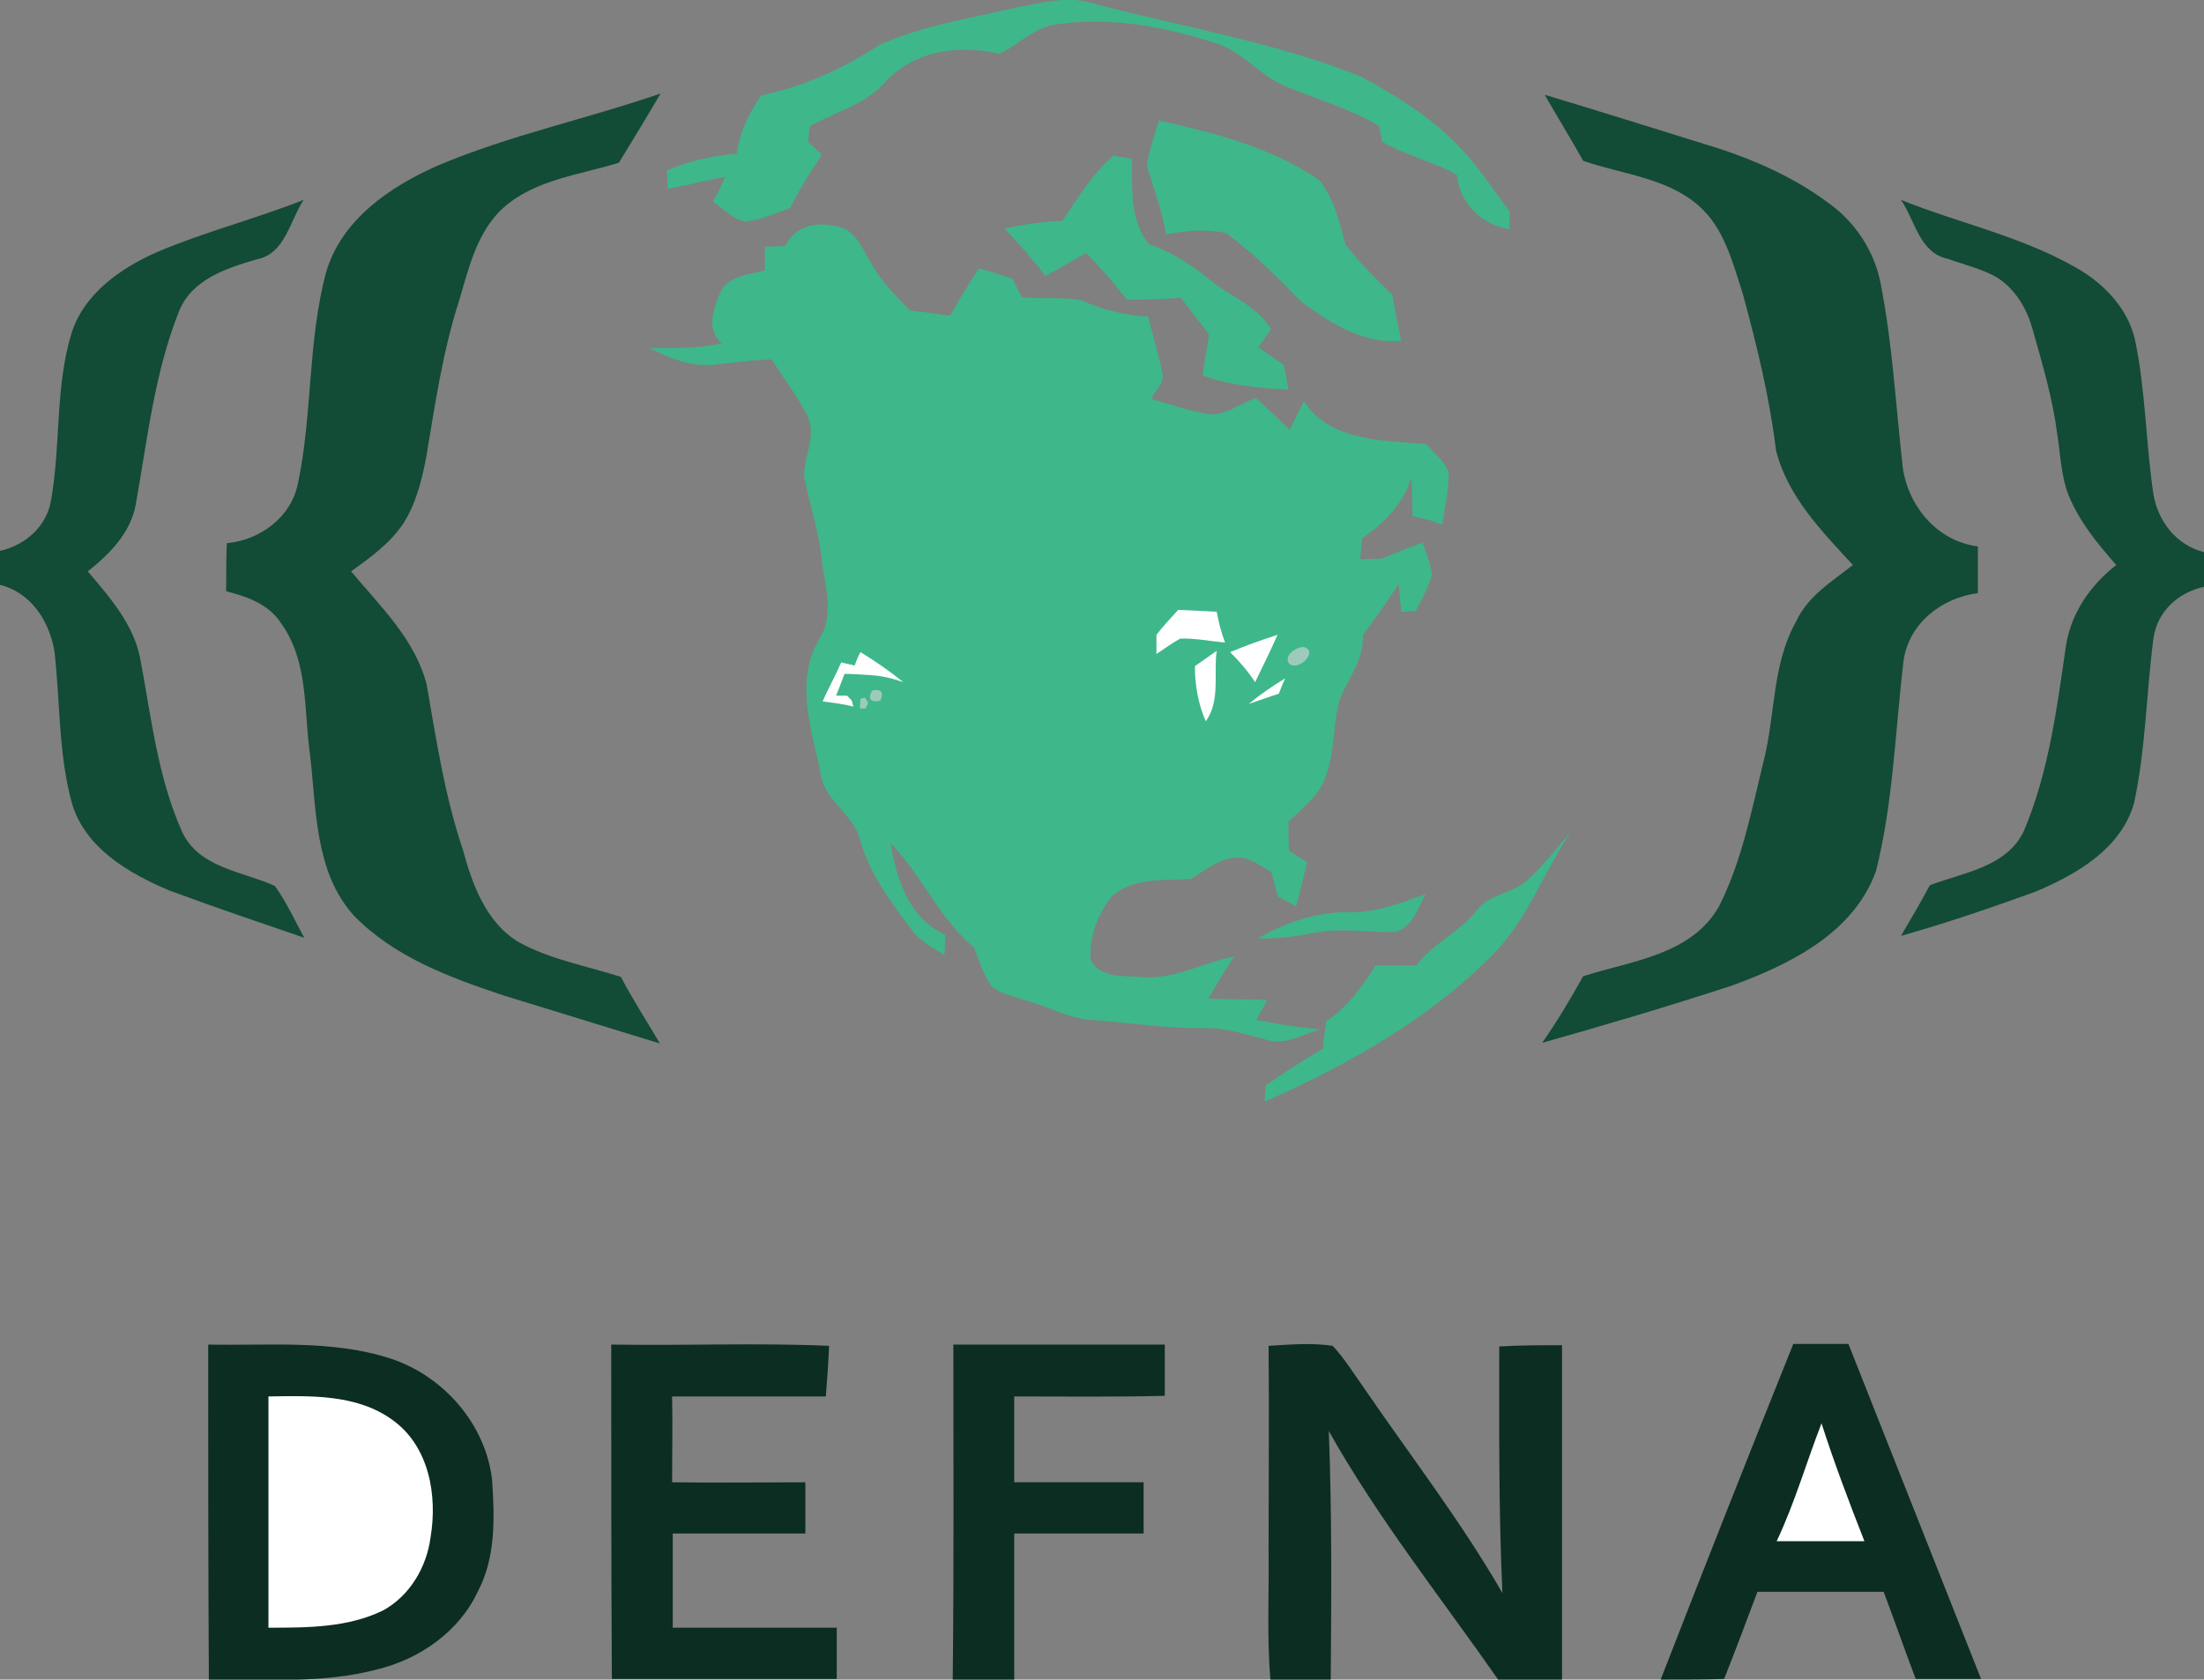<svg id="Layer_1" xmlns="http://www.w3.org/2000/svg" viewBox="0 0 344 262.2"><rect x="0" y="0" width="344" height="262.2" fill="#808080" stroke="none"/><style>.st0{fill:#3EB78B;} .st1{fill:#124B36;} .st2{fill:#FFFFFF;} .st3{fill:#9ECABB;} .st4{fill:#0C2D21;}</style><path class="st0" d="M159.4 1c3.7-.7 7.5-1.6 11.1-.5 13.9 3.7 28.3 6 41.8 11.4 5.8 3.1 11.6 6.7 16.1 11.7 2.7 2.9 4.8 6.2 7.2 9.4v2.8c-4.4-.7-7.8-4.1-8.2-8.5-3.7-2.1-8-3-11.7-5.2l-.4-2.4c-4.6-2.8-9.9-4.2-14.8-6.3-3.9-1.6-6.5-5.3-10.6-6.6-8.2-2.7-17-4.3-25.6-2.9-3.2.7-5.5 3.2-8.3 4.5-6.2-1.5-13.6-.5-18 4.6-3.1 3.4-7.7 4.5-11.6 6.7-.1.6-.2 1.8-.3 2.4.7.7 1.5 1.4 2.2 2.1-1.9 2.7-3.5 5.4-5 8.3-2.4.8-4.6 1.9-7.1 2.1-1.9-.5-3.3-2-4.9-3.1.7-1.3 1.3-2.6 1.9-3.9-3 .6-6 1.3-9 1.9 0-.7-.1-2.2-.1-2.9 3.5-1.5 7.1-2.3 10.9-2.6.4-3.3 1.9-6.3 3.8-9.1 6.6-1.4 12.7-4.1 18.3-7.8 7.2-3.3 14.9-4.3 22.3-6.1z"/><path class="st1" d="M68.2 25.9c11.3-4.8 23.3-7.3 34.9-11.3-2.1 3.6-4.3 7.2-6.5 10.8-6.1 1.9-13 2.6-18 7-4.1 3.7-5.4 9.3-6.9 14.4-2.6 8-3.8 16.4-5.2 24.7-.7 3.6-1.6 7.2-3.6 10.3-2.1 3.1-5.2 5.3-8.1 7.4 4.5 5.4 10 10.6 11.8 17.7 1.5 8.6 2.8 17.3 5.6 25.6 1.5 5.5 3.6 11.5 8.8 14.6 4.9 2.7 10.6 3.7 15.9 5.4 1.9 3.6 4.1 7 6.1 10.4-8.1-2.5-16.3-5-24.4-7.5-8.4-2.8-17.1-6-23.4-12.5-6.1-6.8-5.8-16.5-6.8-25-1-7-.2-14.7-4.6-20.7-1.9-2.9-5.3-4.1-8.5-4.9 0-2.5 0-5 .1-7.5 5.2-.5 10-4 11.1-9.3 2.3-10.9 1.5-22.2 4.4-33 2.4-8.2 9.9-13.3 17.3-16.6zM241.1 14.8c8 2.4 16 4.9 24 7.4 7.2 2.1 14.3 5 20.3 9.5 4.1 2.9 7.1 7.4 8.1 12.4 1.9 9.6 2.4 19.4 3.5 29 .9 6 5.4 11.4 11.7 12.2v7.3c-5.6.7-10.8 4.7-11.6 10.6-1.3 10.9-1.6 22.1-4.3 32.8-3.5 9.7-13.5 14.6-22.6 17.9-9.8 3.2-19.6 6.1-29.5 8.9 2.3-3.3 4.4-6.8 6.4-10.4 7.5-2.4 16.9-3.3 21.2-10.9 3.6-7.1 5.1-15.1 7-22.8 1.8-7.2 1.3-15 5-21.6 1.8-4 5.6-6.3 8.9-8.9-4.8-5.2-10.2-10.7-12-17.9-1-8.3-3-16.4-5.2-24.5-1.6-4.9-2.9-10.3-7-13.8-5-4.3-11.9-4.8-17.9-6.9-1.9-3.4-4-6.8-6-10.3z"/><path class="st0" d="M180.9 18.8c8.7 2 17.7 4.2 25.1 9.4 2.2 2.9 3.1 6.5 4 10 2.2 2.8 4.7 5.3 7.3 7.8.4 2.4.9 4.8 1.4 7.2-5.9.6-11.1-2.8-15.6-6.1-3.7-3.8-7.4-7.5-11.7-10.7-3.1-.7-6.3-.4-9.4.2-.6-3.7-1.9-7.1-3-10.7.3-2.4 1.2-4.7 1.9-7.1z"/><path class="st0" d="M173.8 24.3c1 .2 1.9.3 2.9.5 0 4.6-.4 9.5 2.6 13.3 3.4 1.2 6.5 3.1 9.3 5.4 3.2 2.7 7.5 4.1 9.8 7.9l-2 2.8c1.3.9 2.7 1.9 4 2.8.2 1.3.5 2.6.7 3.8-4.5-.2-9.1-.6-13.4-2.2.3-2.2.7-4.3 1-6.4-1.5-1.9-2.9-3.8-4.4-5.7-2.8.2-5.6.3-8.4.3-2-2.6-4.1-5-6.4-7.3l-6.3 3.6c-2-2.6-4.1-5-6.4-7.4 3-.7 6-1.1 9-1.2 2.5-3.7 4.7-7.4 8-10.2z"/><path class="st1" d="M24.4 39.4c7.5-3.2 15.4-5.2 23-8.2-2.2 3.3-2.9 8.5-7.4 9.3-4.7 1.4-10.1 3.1-12.1 8.2-3.8 9.6-4.9 19.9-6.7 30-.8 4.5-4.1 7.8-7.5 10.5 3.4 4 7.2 8.3 8.2 13.7 1.7 9 2.7 18.4 6.5 26.9 2.6 5.7 9.4 6.2 14.5 8.5 1.8 2.5 3.1 5.4 4.6 8.1-7-2.4-14.1-4.8-21.1-7.4-6.4-2.7-13.2-6.7-15.2-13.7-2.1-7.7-1.8-15.8-2.7-23.6-.8-4.8-3.7-9.2-8.5-10.4V86c4-.9 7.4-3.9 8-8.1 1.5-8.6.6-17.6 3.2-26 2-6.1 7.6-10 13.2-12.5zM296.7 31.2c8.9 3.6 18.5 5.6 27 10.4 4.4 2.4 8.3 6.3 9.5 11.3 1.7 8 1.7 16.2 2.9 24.2.7 4.3 3.6 8 7.9 9.1v5.4c-4 .9-7.3 3.8-7.9 8.1-1.1 8.5-1.2 17.2-3 25.6-2 7.2-9 11.2-15.4 13.9-6.9 2.5-13.9 4.9-21 6.9 1.5-2.6 3.1-5.2 4.5-7.9 5.2-2 12-2.8 14.7-8.5 3.8-9 5.1-18.8 6.5-28.5.7-5.3 3.8-9.8 7.9-13-2.9-3.3-5.7-6.7-7.4-10.8-1.2-3-1.3-6.4-1.8-9.6-.7-5.5-2.3-10.9-3.8-16.2-.9-3.4-2.8-6.6-5.8-8.4-2.4-1.3-5-1.9-7.5-2.8-4.4-.9-5.1-6-7.3-9.2z"/><path class="st0" d="M122.6 38.4c1.5-3.2 5-3.9 8.2-3 2.8.5 3.8 3.5 5.1 5.6 1.6 2.9 3.9 5.2 6.2 7.5 2.1.2 4.1.5 6.2.8 1.4-2.5 2.9-5 4.5-7.4 1.8.5 3.5 1 5.2 1.6.5 1 1 1.9 1.5 2.9 3.1.3 6.2-.1 9.3.5 3.3 1.4 6.8 2.4 10.4 2.5.7 2.9 1.6 5.8 2.2 8.7.5 1.6-1.1 2.8-1.7 4.2 3.1.8 6.2 2 9.4 2.4 2.5-.1 4.6-1.7 6.9-2.6 1.8 1.6 3.5 3.3 5.3 5 .7-1.5 1.5-3 2.2-4.5 4 6.3 12.4 6.2 19.1 6.7 1.2 1.4 2.8 2.6 3.5 4.4.1 2.8-.6 5.5-1 8.2-1.5-.6-3-1-4.6-1.3-.1-2-.1-4-.2-6-1.3 4-4.2 7.1-7.7 9.4-.1.8-.2 2.5-.3 3.3.9 0 2.6-.1 3.4-.1 2.1-.9 4.2-1.7 6.3-2.5.6 1.6 1.3 3.3 1.5 5-.5 2-1.6 3.8-2.5 5.7-.8 0-1.5.1-2.3.1-.1-1.1-.3-3.3-.4-4.3-1.8 2.7-3.7 5.4-5.6 8 .2 3.8-2.3 6.7-3.6 10-1.1 3.9-.7 8-2.1 11.8-.9 3.1-3.7 5.1-5.9 7.3 0 1.5 0 3 .1 4.5.9.6 1.8 1.2 2.8 1.8-.5 2.3-1.1 4.6-1.7 6.9-.7-.4-2.1-1.2-2.8-1.5-.4-1.3-.7-2.6-1.1-3.9-1.7-.9-3.4-2.4-5.5-2.2-2.7.1-4.8 2-7 3.3-4.2.3-9.4-.3-12.6 3-2 2.7-3.3 6.1-3.1 9.5 1.3 3 5 2.6 7.6 2.8 5.2.6 9.9-2.2 14.8-3.2-1.4 2.2-2.7 4.4-4 6.6 3.1.1 6.1.1 9.2.2-.4.8-1.3 2.3-1.7 3.1 3.3.7 6.6 1.2 9.9 1.5-2.7.8-5.5 2.6-8.4 1.6-3.2-.8-6.3-1.9-9.6-1.8-6 .1-12-.9-18-1.3-3.4-.3-6.5-2.1-9.8-3-1.9-.7-4-.9-5.5-2.3-1.2-1.8-1.9-4-2.7-6-5.4-4.5-8.1-11.2-13-16.3.9 5.6 2.9 11.8 8.5 14.3 0 1.1 0 2.2-.1 3.2-1.8-1.1-3.7-2.1-5-3.8-3.2-4.3-6.6-8.7-8.1-14-1-4.2-5.6-6.2-6.2-10.5-1.4-6.8-4.1-14.4-.3-20.9 2.6-4 .8-8.8.4-13.1-.5-4.2-1.9-8.3-2.7-12.5 0-3.2 2-6.3.5-9.4-1.6-3.1-3.7-5.9-5.6-8.8-2.9.1-5.8.5-8.7.8-3.7.5-7.2-1-10.4-2.6 3.8.1 7.7.1 11.4-.7-2.6-2.1-1.3-5.6-.2-8.1 1.3-2.5 4.5-2.6 6.9-3.3v-3.7c1.2 0 2.6-.1 3.2-.1z"/><path class="st2" d="M183.9 95.2l6 .3c.3 1.6.7 3.2 1.3 4.8-2.4-.2-4.7-.7-7-.6-1.3.7-2.5 1.6-3.7 2.4v-3c1-1.3 2.2-2.6 3.4-3.9zM192 101.8c2.4-1 4.9-1.9 7.4-2.7-1.1 2.5-2.3 4.9-3.5 7.4-1.1-1.7-2.5-3.3-3.9-4.7z"/><path class="st3" d="M203.5 101c2.4.7-.9 3.9-2.3 2.6-.9-1.3 1.1-2.6 2.3-2.6z"/><path class="st2" d="M134.3 101.8c2.3 1.4 4.6 3 6.7 4.7-1.7-.6-3.3-1-5.1-1.1-1.4-.1-2.8-.2-4.1-.2-.3.9-1 2.6-1.3 3.4h1.7l.7.7c.1.2.2.7.3 1-1.6-.4-3.2-.6-4.8-.8.9-2.1 2-4 2.9-6.1.7.2 1.4.3 2.1.5.2-.6.6-1.6.9-2.1zM186.5 104c1.1-.8 2.3-1.6 3.4-2.4-.5 3.6.6 7.8-1.7 11-1.2-2.7-1.7-5.7-1.7-8.6zM194.9 109.9c1.8-1.5 3.7-2.8 5.7-4-.4.8-.7 1.6-1 2.4-1.6.5-3.2 1.1-4.7 1.6z"/><path class="st3" d="M136.1 107.8c1.4-.3 1.9.2 1.3 1.6-1.5.3-2-.2-1.3-1.6zM134.3 109.1l.7-.2.5.8-.4.9h-.9c0-.4.1-1.1.1-1.5z"/><path class="st0" d="M238.5 137.3c2.5-2.3 4.5-4.9 6.7-7.5-4.1 6.1-6.6 13.2-11.6 18.6-10.1 10.5-23 17.7-36.2 23.6 0-.7.1-2 .2-2.6 2.9-2 5.8-3.9 8.9-5.7.1-1.4.3-2.9.5-4.3 3.3-2.1 5.6-5.4 7.7-8.7h6.4c2.6-3.5 6.8-5.2 9.4-8.6 2-2.6 5.7-2.6 8-4.8zM210.2 142.4c4.3.2 8.3-1.4 12.3-2.8-1.2 2.2-2 5.1-4.7 5.9-4.2.1-8.4-.7-12.6.1-2.9.6-5.9 1-8.9.9 4.2-2.4 9-4.1 13.9-4.1z"/><path class="st4" d="M32.5 209.9c9.5.2 19.3-.8 28.5 2.2 8.2 2.7 14.8 10.2 15.8 18.9.4 5.9.6 12.1-2.2 17.4-2.9 6.3-9.1 10.6-15.7 12.2-8.6 2.3-17.6 1.5-26.3 1.6-.1-17.4-.1-34.9-.1-52.3zM95.4 209.9c11.3.2 22.7-.3 34 .2-.1 2.6-.3 5.3-.5 7.9h-24c.1 4.4 0 8.9 0 13.4 6.9.1 13.8 0 20.8 0v8H105v14.7h25.6v8H95.5c-.1-17.3-.1-34.8-.1-52.2zM148.8 209.9h33v8c-7.8.2-15.7.1-23.5.1v13.4h20.2v8h-20.2v22.8h-9.6c.2-17.4.1-34.9.1-52.3zM198 210.1c3.3-.2 6.7-.5 10 0 1.8 1.9 3.2 4.2 4.7 6.3 7.3 10.7 15.3 21 21.8 32.3-.6-12.8-.5-25.7-.5-38.5 3.2-.2 6.5-.2 9.8-.2v52.3h-9.9c-9-12.9-18.8-25.2-26.5-38.9.5 13 .4 25.9.3 38.9h-9.4c-.6-6.7-.2-13.5-.3-20.3 0-10.7.1-21.3 0-31.9zM259.2 262.2c6.8-17.5 13.7-35 20.7-52.4h8.6c6.9 17.4 13.8 34.9 20.7 52.3H299c-1.7-4.5-3.3-9.1-5-13.6h-19.7c-1.7 4.5-3.4 9.1-5.2 13.6-3.2.1-6.5.1-9.9.1z"/><path class="st2" d="M41.9 218c6.5-.1 13.8-.4 19.4 3.7 5.7 4.1 7 11.8 5.9 18.3-.6 4.6-3.2 9.1-7.4 11.4-5.5 2.7-11.8 2.7-17.9 2.7V218zM277.3 240.6c2.8-5.9 4.6-12.2 7-18.4 2 6.2 4.3 12.3 6.7 18.4h-13.7z"/></svg>